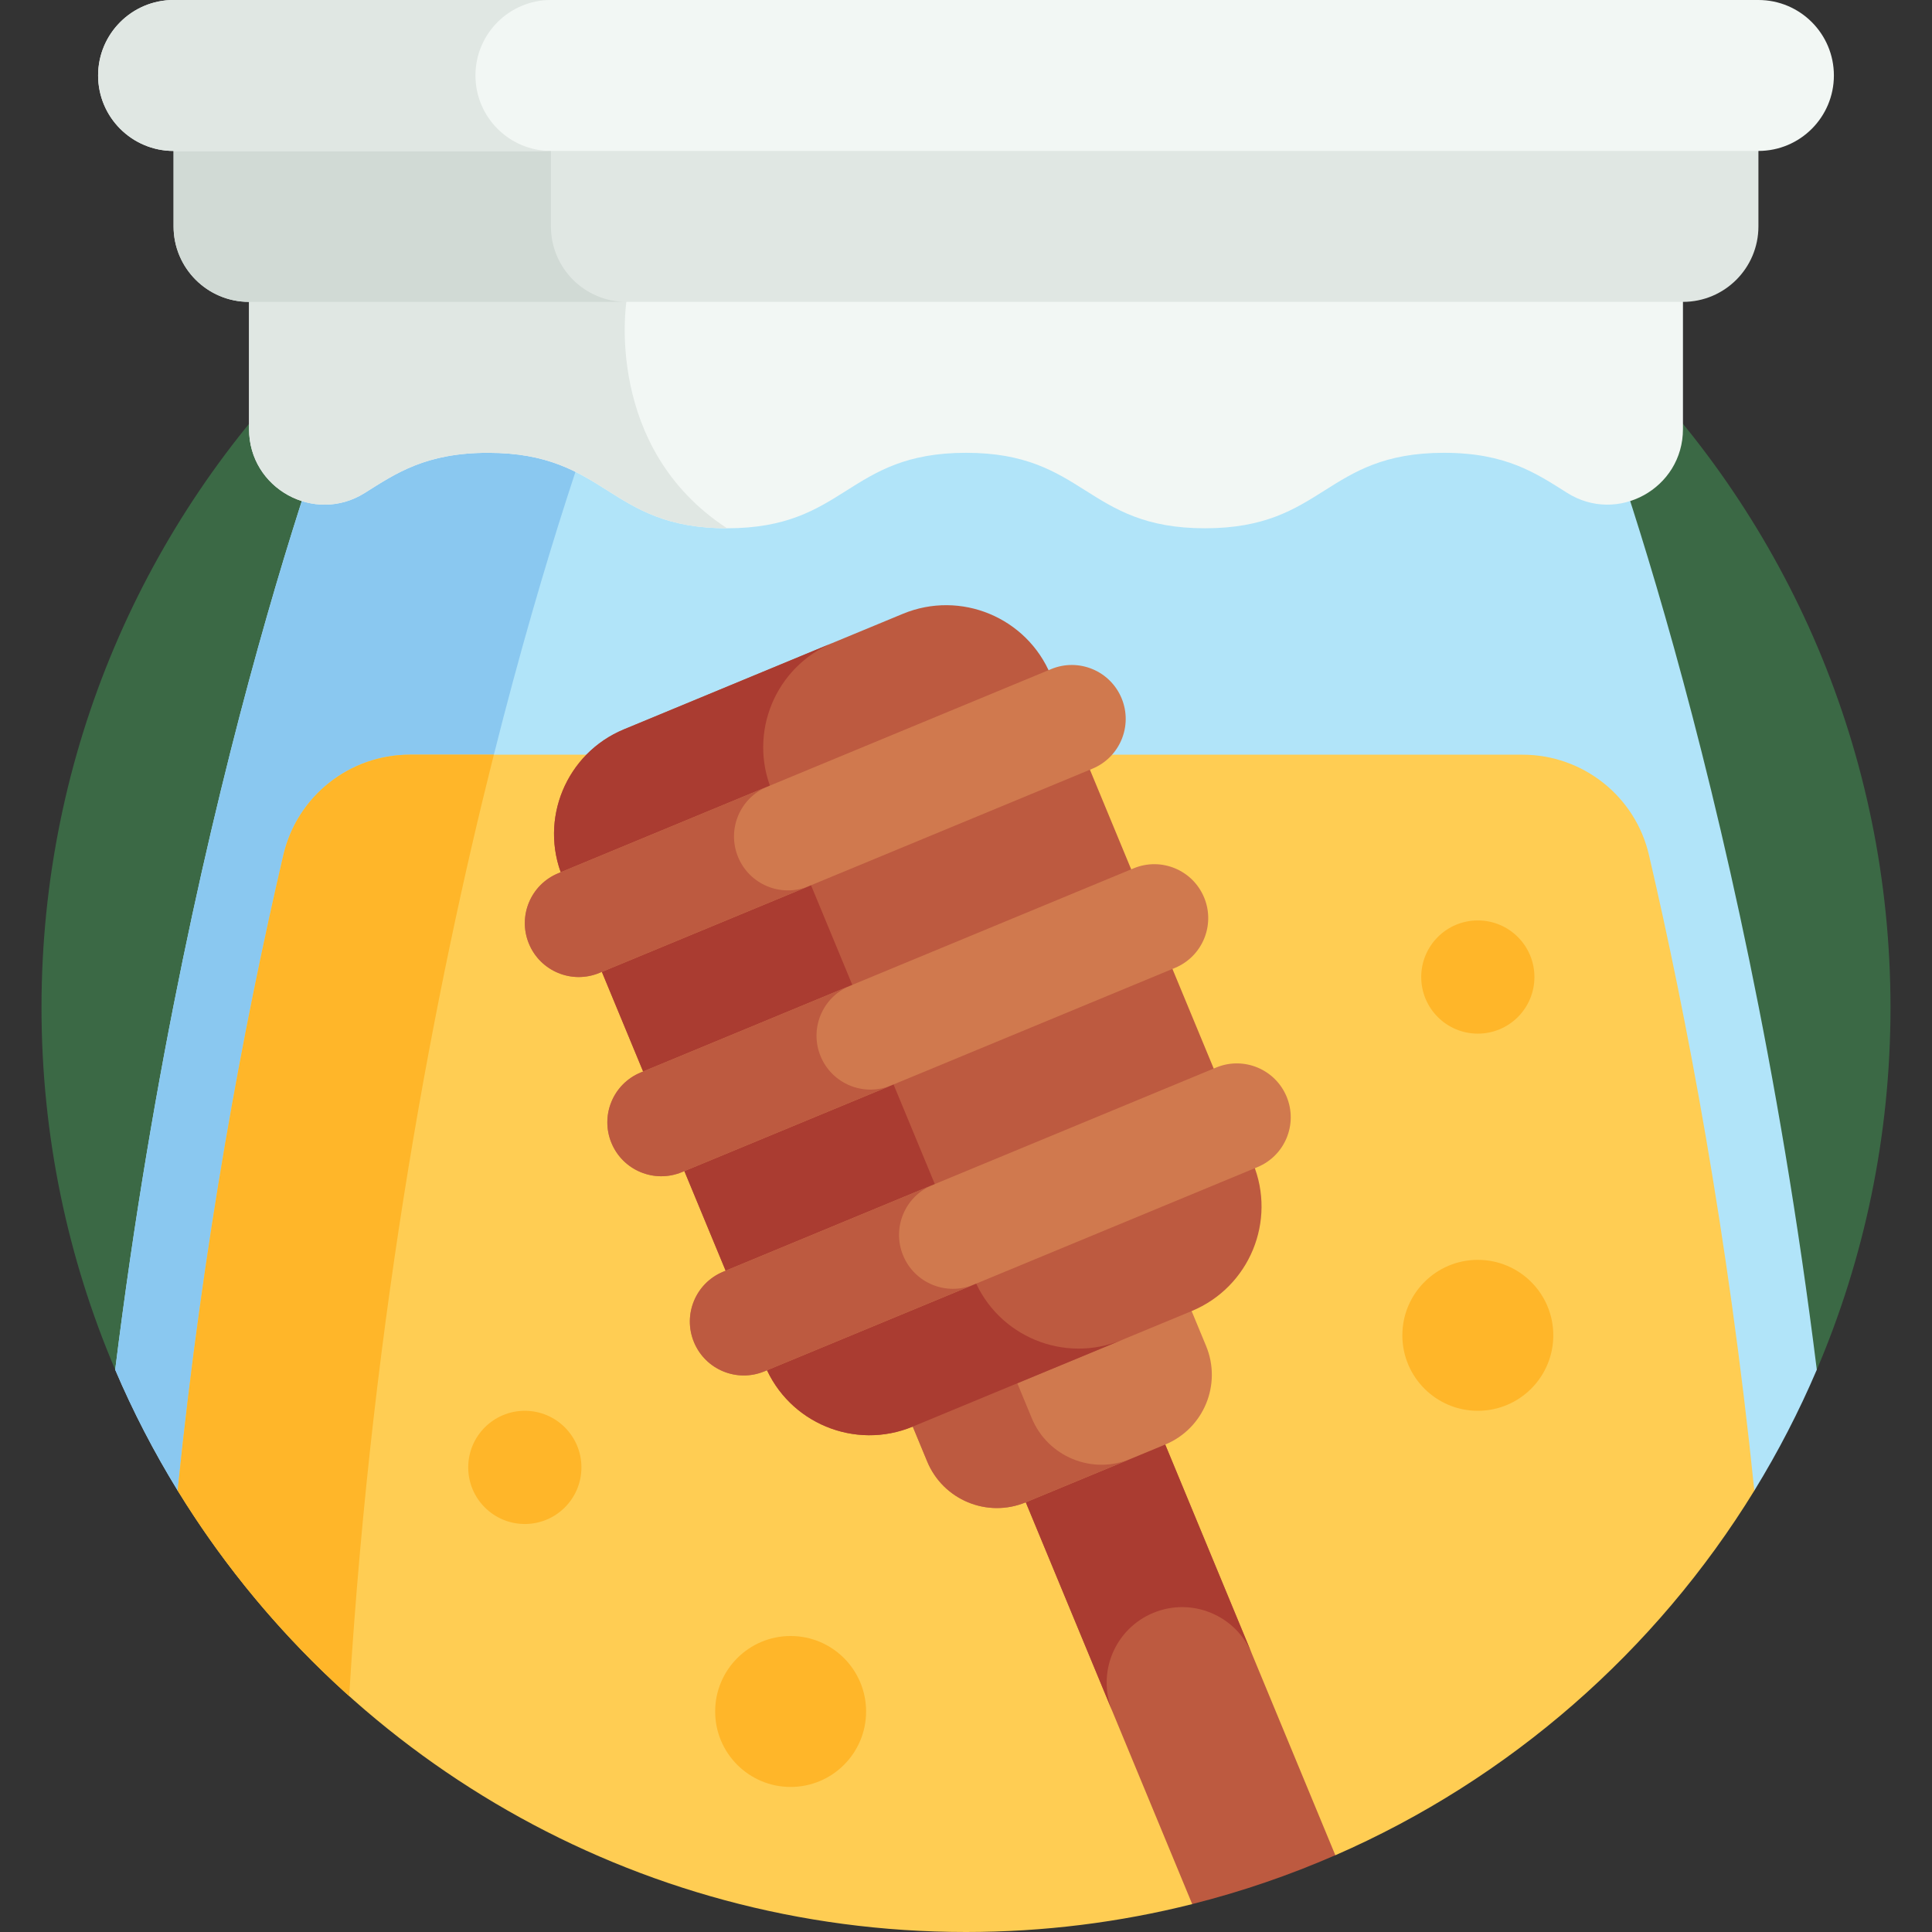 <svg id="Capa_1" enable-background="new 0 0 512 512" height="512" viewBox="0 0 512 512" width="512" xmlns="http://www.w3.org/2000/svg"><rect x="0" y="0" width="512" height="512" fill="#333333" stroke="none"/><g><g><g><path d="m481.472 362.992c12.567-29.48 19.528-61.922 19.528-95.992 0-135.31-109.69-245-245-245s-245 109.69-245 245c0 34.07 6.961 66.512 19.528 95.992z" fill="#3b6945"/></g></g><g><g><path d="m464.922 395.015c6.266-10.205 11.809-20.902 16.55-32.023-19.854-159.825-60.855-262.992-60.855-262.992h-329.234s-41.001 103.167-60.855 262.992c4.741 11.121 10.284 21.818 16.55 32.023z" fill="#b1e4f9"/></g></g><g><g><path d="m96.934 395.015c17.927-177.927 64.449-295.015 64.449-295.015h-70s-41.001 103.167-60.855 262.992c4.743 11.126 10.302 21.816 16.572 32.023z" fill="#8ac8f0"/></g></g><g><g><path d="m437.053 226.847c-.022-.094-.044-.189-.066-.283-3.625-15.568-17.528-26.564-33.511-26.564h-294.859c-16.003 0-29.896 11.022-33.523 26.608-10.64 45.716-21.286 102.877-28.016 168.407 43.09 70.175 120.536 116.985 208.922 116.985 20.682 0 40.764-2.564 59.947-7.389l-.002-.011 12.629-19.983 25.302 7.031.011.006c46.156-20.143 84.905-54.09 111.029-96.628-6.982-68.121-18.007-125.806-27.863-168.179z" fill="#ffcd53"/></g></g><g><g><path d="m75.094 226.608c-10.64 45.716-21.286 102.877-28.016 168.407 12.466 20.302 27.809 38.643 45.46 54.465 6.228-102.199 22.932-188.315 38.334-249.48h-22.255c-16.003 0-29.895 11.022-33.523 26.608z" fill="#ffb629"/></g></g><g><g><path d="m66 113.713c0 15.744 17.342 25.304 30.667 16.918 8.265-5.201 16.168-10.632 32.67-10.632 31.668 0 31.668 20 63.337 20 31.667 0 31.667-20 63.334-20 31.666 0 31.666 20 63.332 20 31.665 0 31.665-20 63.329-20 16.498 0 24.4 5.429 32.664 10.63 13.325 8.386 30.668-1.173 30.668-16.918v-53.711h-380.001z" fill="#f2f7f4"/></g></g><g><g><path d="m166 60h-100v53.713c0 15.744 17.342 25.304 30.667 16.918 8.265-5.201 16.168-10.632 32.67-10.632 31.668 0 31.668 20 63.337 20-32.752-21.382-26.674-59.999-26.674-59.999z" fill="#e0e7e3"/></g></g><g><g><path d="m446 80h-380c-11.046 0-20-8.954-20-20v-40h420v40c0 11.046-8.954 20-20 20z" fill="#e0e7e3"/></g></g><g><g><path d="m146 60v-40h-100v40c0 11.046 8.954 20 20 20h100c-11.046 0-20-8.954-20-20z" fill="#d1dad5"/></g></g><g><g><path d="m466 40h-420c-11.046 0-20-8.954-20-20 0-11.046 8.954-20 20-20h420c11.046 0 20 8.954 20 20 0 11.046-8.954 20-20 20z" fill="#f2f7f4"/></g></g><g><g><path d="m126 20c0-11.046 8.954-20 20-20h-100c-11.046 0-20 8.954-20 20 0 11.046 8.954 20 20 20h100c-11.046 0-20-8.954-20-20z" fill="#e0e7e3"/></g></g><g><g><g><path d="m301.144 364.341-36.955 15.307 51.756 124.952c13.095-3.294 25.769-7.645 37.931-12.952z" fill="#bd5a40"/></g></g><g><g><path d="m264.189 379.649 30.615 73.91c-4.227-10.205.619-21.904 10.824-26.131s21.904.619 26.131 10.824l-30.615-73.91z" fill="#aa3c31"/></g></g><g><g><path d="m308.798 382.818-36.955 15.307c-10.205 4.227-21.904-.619-26.131-10.824l-7.654-18.478 73.91-30.615 7.654 18.478c4.227 10.206-.619 21.905-10.824 26.132z" fill="#d0794e"/></g></g><g><g><path d="m273.428 375.821-7.654-18.478-27.716 11.48 7.654 18.478c4.227 10.205 15.926 15.051 26.131 10.824l27.716-11.48c-10.204 4.227-21.904-.619-26.131-10.824z" fill="#bd5a40"/></g></g><g><g><path d="m315.796 347.448-73.91 30.615c-15.307 6.34-32.856-.929-39.197-16.236l-53.576-129.343c-6.341-15.307.929-32.856 16.236-39.197l73.91-30.615c15.307-6.34 32.856.929 39.197 16.236l53.576 129.343c6.34 15.308-.929 32.857-16.236 39.197z" fill="#bd5a40"/></g></g><g><g><path d="m258.121 338.866-53.576-129.343c-6.341-15.307.928-32.856 16.236-39.197l-55.433 22.961c-15.307 6.341-22.576 23.89-16.236 39.197l53.576 129.343c6.341 15.307 23.889 22.576 39.197 16.236l55.433-22.961c-15.307 6.341-32.856-.928-39.197-16.236z" fill="#aa3c31"/></g></g><g><g><path d="m147.906 231.438 130.663-54.122c7.289-3.019 15.646.442 18.665 7.731 3.019 7.289-.442 15.646-7.731 18.665l-130.663 54.122c-7.289 3.019-15.646-.442-18.665-7.731-3.02-7.289.442-15.646 7.731-18.665z" fill="#d0794e"/></g></g><g><g><path d="m195.607 227.142c-3.019-7.289.442-15.646 7.731-18.665l-55.433 22.961c-7.289 3.019-10.751 11.376-7.731 18.665 3.019 7.289 11.376 10.751 18.665 7.731l55.433-22.961c-7.289 3.019-15.645-.442-18.665-7.731z" fill="#bd5a40"/></g></g><g><g><path d="m169.774 284.231 130.663-54.122c7.289-3.019 15.646.442 18.665 7.731 3.019 7.289-.442 15.646-7.731 18.665l-130.663 54.122c-7.289 3.019-15.646-.442-18.665-7.731-3.02-7.289.441-15.646 7.731-18.665z" fill="#d0794e"/></g></g><g><g><path d="m217.475 279.935c-3.019-7.289.442-15.646 7.731-18.665l-55.433 22.961c-7.289 3.019-10.751 11.376-7.731 18.665 3.019 7.289 11.376 10.751 18.665 7.731l55.433-22.961c-7.289 3.02-15.646-.442-18.665-7.731z" fill="#bd5a40"/></g></g><g><g><path d="m191.641 337.024 130.663-54.122c7.289-3.019 15.646.442 18.665 7.731 3.019 7.289-.442 15.646-7.731 18.665l-130.663 54.122c-7.289 3.019-15.646-.442-18.665-7.731-3.019-7.289.442-15.646 7.731-18.665z" fill="#d0794e"/></g></g><g><g><path d="m239.343 332.728c-3.019-7.289.442-15.646 7.731-18.665l-55.433 22.961c-7.289 3.019-10.751 11.376-7.731 18.665 3.019 7.289 11.376 10.751 18.665 7.731l55.433-22.961c-7.289 3.02-15.646-.442-18.665-7.731z" fill="#bd5a40"/></g></g></g><g><g><circle cx="391.638" cy="353.875" fill="#ffb629" r="20"/></g></g><g><g><circle cx="209.525" cy="453.559" fill="#ffb629" r="20"/></g></g><g><g><circle cx="139.083" cy="388.875" fill="#ffb629" r="15"/></g></g><g><g><circle cx="391.638" cy="258.925" fill="#ffb629" r="15"/></g></g></g></svg>